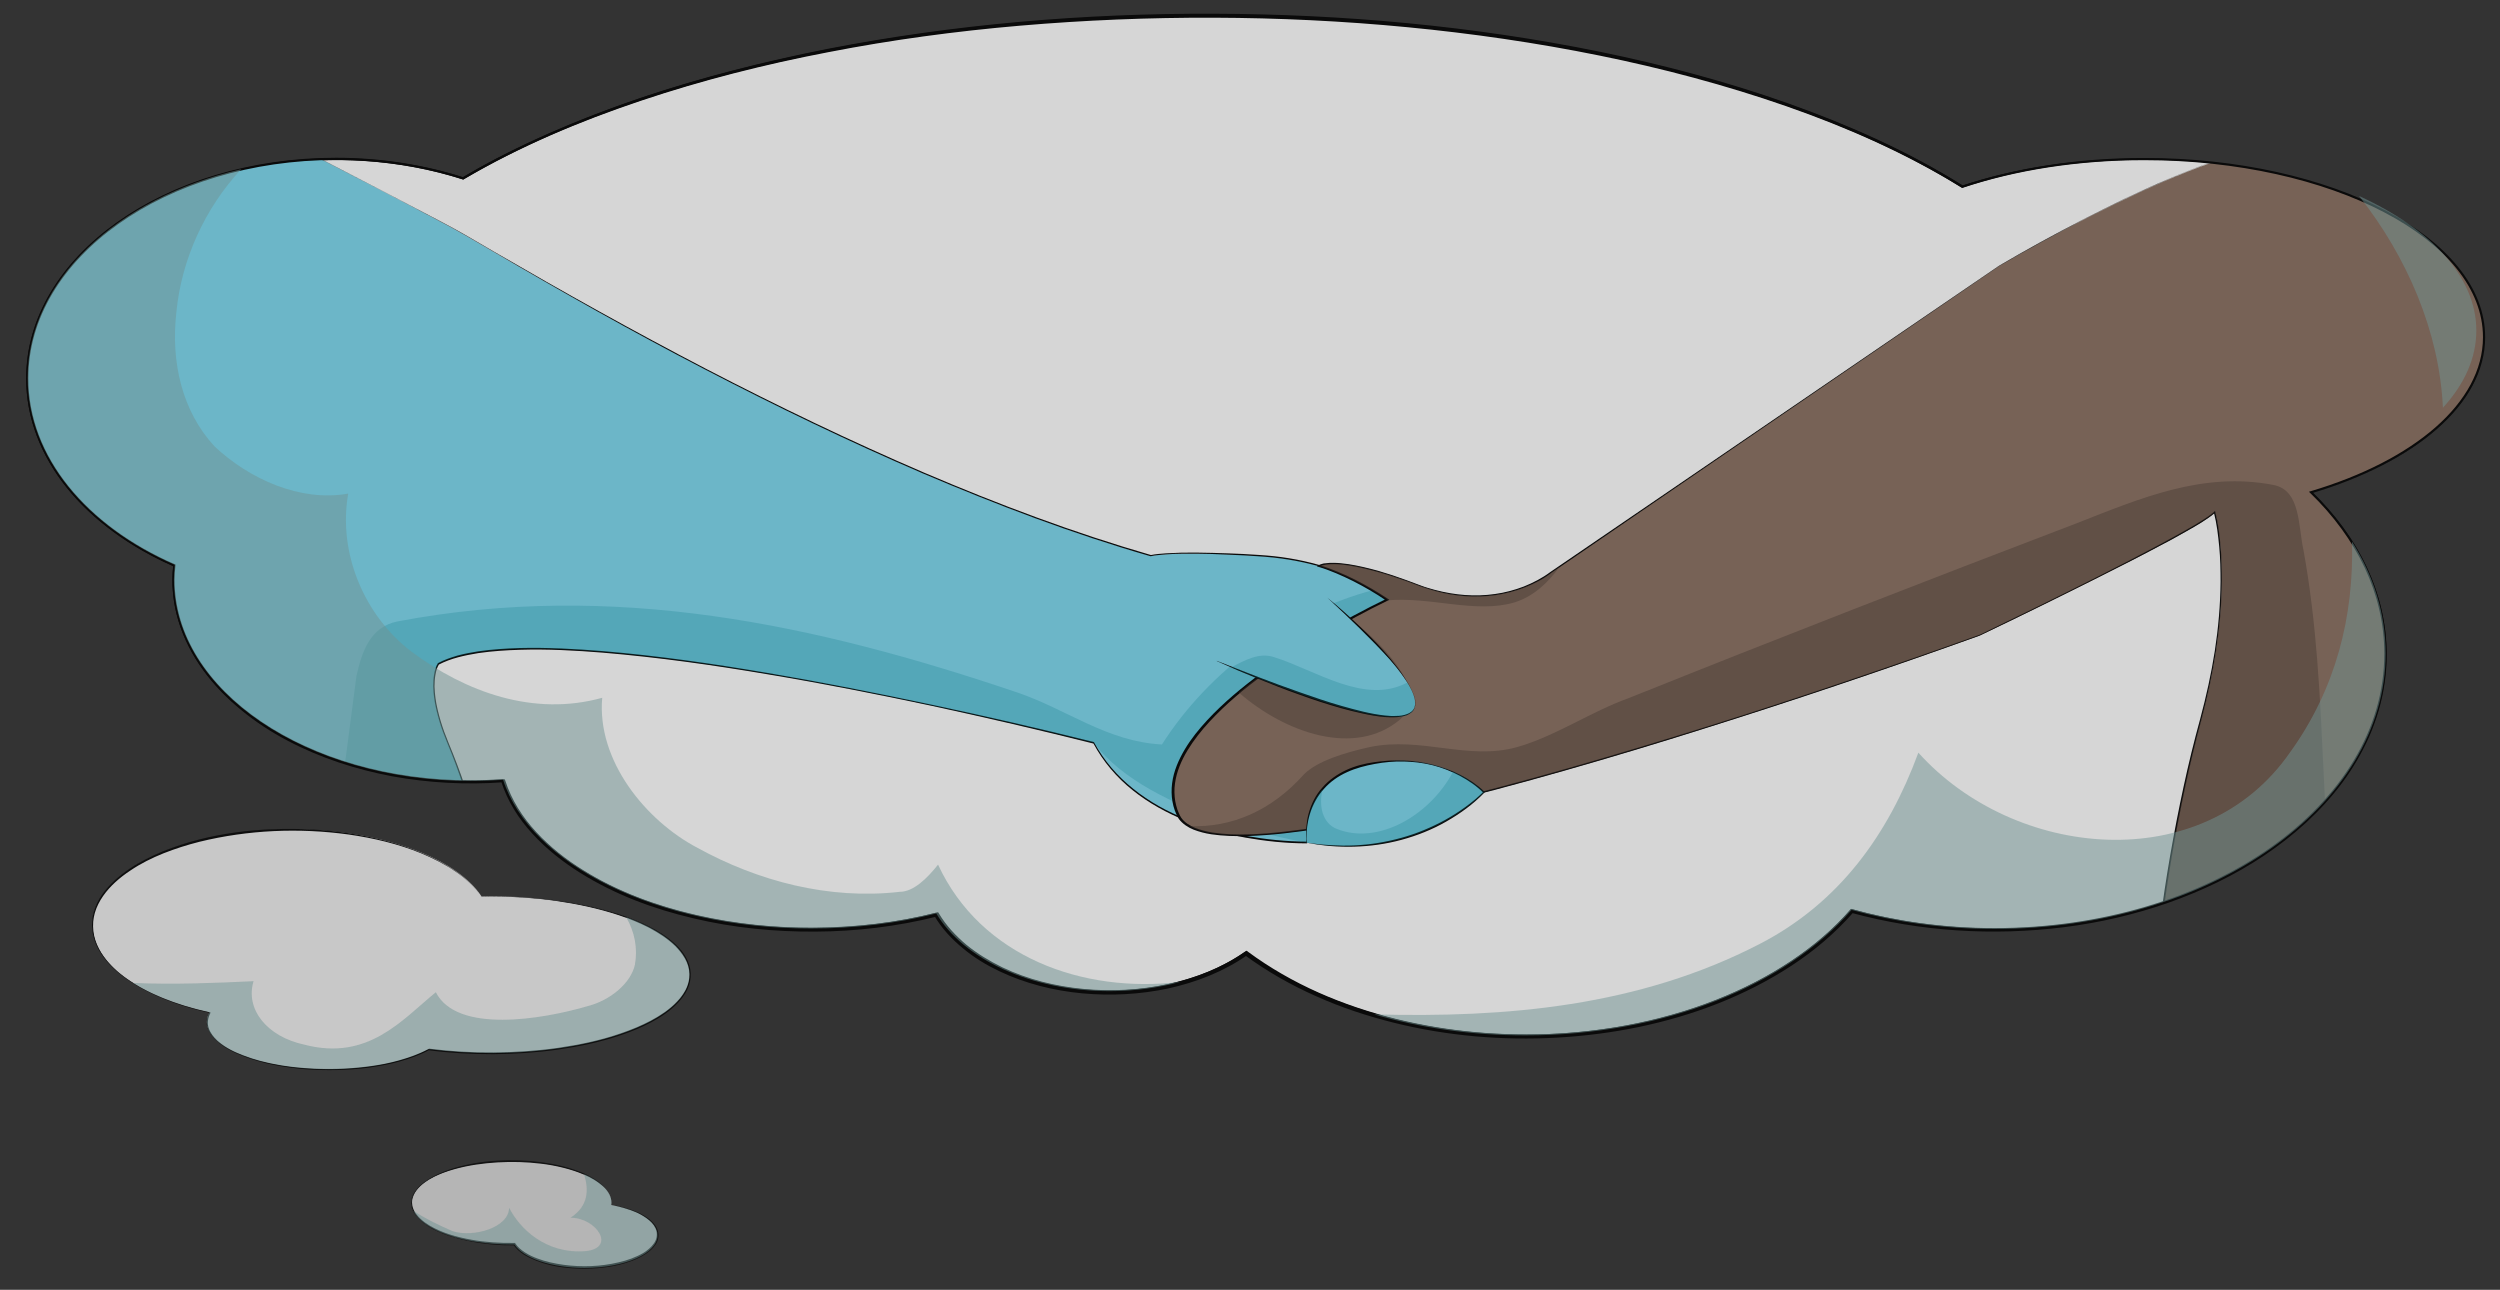 <?xml version="1.0" encoding="utf-8"?>
<!-- Generator: Adobe Illustrator 15.1.0, SVG Export Plug-In . SVG Version: 6.00 Build 0)  -->
<!DOCTYPE svg PUBLIC "-//W3C//DTD SVG 1.1//EN" "http://www.w3.org/Graphics/SVG/1.1/DTD/svg11.dtd">
<svg version="1.1" id="thinking" xmlns="http://www.w3.org/2000/svg" xmlns:xlink="http://www.w3.org/1999/xlink" x="0px" y="0px"
	 width="1130px" height="583px" viewBox="0 0 1130 583" style="enable-background:new 0 0 1130 583;" xml:space="preserve">
<rect x="0" y="0" width="1130" height="583" fill="#333333" stroke="none"/>
<style type="text/css">
<![CDATA[
	.st0{fill:#7AD7EE;}
	.st1{opacity:0.4;fill:#44362E;}
	.st2{opacity:0.79;}
	.st3{opacity:0.91;}
	.st4{fill:#886E5F;}
	.st5{clip-path:url(#SVGID_1_);}
	.st6{opacity:0.8;}
	.st7{opacity:0.25;fill:#078D9E;}
	.st8{fill:#FFFFFF;}
	.st9{opacity:0.5;fill:#80ADAD;}
]]>
</style>
<g class="st6">
	<g>
		<path class="st8" d="M1122.8,152.4c0-44.5-68.8-80.5-153.7-80.5c-30.2,0-58.4,4.6-82.1,12.5C812.2,37.6,687,7,545.1,7
			C407,7,284.7,36,209.3,80.6c-17.5-5.6-37-8.8-57.4-8.8c-77.1,0-139.6,44.4-139.6,99.2c0,35.7,26.6,67.1,66.5,84.5
			c-0.2,2.2-0.4,4.4-0.4,6.6c0,50.3,60.1,91.1,134.2,91.1c4.9,0,9.8-0.2,14.6-0.5c12.2,38.2,69.9,67.2,139.2,67.2
			c20.1,0,39.3-2.4,56.6-6.8c12.3,20.6,42.7,35.1,78.4,35.1c24.3,0,46.3-6.8,61.6-17.6c31.2,23,76.2,37.5,126.4,37.5
			c62.9,0,117.9-22.8,147.4-56.7c20,5.5,41.8,8.6,64.6,8.6c97.7,0,176.8-55.7,176.8-124.5c0-27.3-12.5-52.5-33.6-73
			C1091.3,208.6,1122.8,182.4,1122.8,152.4z"/>
		<path d="M1122.7,152.4c0-5.7-1.2-11.3-3.3-16.5c-2.1-5.3-5.1-10.1-8.6-14.5c-7.1-8.8-16.2-15.9-25.9-21.7
			c-9.7-5.8-20.1-10.4-30.8-14.2c-10.7-3.7-21.7-6.5-32.8-8.7c-22.3-4.2-45-5.4-67.6-4.2c-22.6,1.2-45.1,5-66.6,12.2l-0.2,0.1
			l-0.2-0.1c-24.9-15.4-51.8-27.2-79.3-36.8c-27.6-9.6-55.9-17.1-84.5-22.9c-28.6-5.8-57.6-10-86.7-12.8
			c-29.1-2.8-58.3-4.2-87.5-4.3c-29.2-0.1-58.5,1.1-87.6,3.6c-29.1,2.5-58.1,6.4-86.8,12c-28.7,5.5-57.1,12.7-84.8,22
			c-27.7,9.3-54.8,20.7-80,35.5l-0.1,0.1l-0.2-0.1c-14.3-4.6-29.2-7.3-44.1-8.3c-15-1-30.1-0.3-44.9,2.1c-14.8,2.4-29.4,6.7-43,12.9
			c-13.7,6.2-26.5,14.4-37.3,24.8c-10.8,10.4-19.5,23.1-23.9,37.5c-4.4,14.3-4.2,30,0.7,44.1c4.8,14.2,13.8,26.7,24.8,36.9
			c11,10.2,24,18.1,37.7,24.1l0.4,0.2l0,0.4c-0.9,8.2-0.1,16.6,2.3,24.5c2.4,7.9,6.2,15.4,11.1,22c4.9,6.7,10.7,12.6,17.2,17.9
			c6.4,5.2,13.4,9.7,20.8,13.6c14.7,7.7,30.7,12.9,47,15.9c16.3,3,33,3.8,49.6,2.6l0.6,0l0.2,0.6c2.8,8.7,7.8,16.5,14,23.2
			c6.2,6.7,13.4,12.4,21.2,17.2c15.5,9.7,33,16.1,50.8,20.2c17.8,4.1,36.2,6,54.5,5.8c18.3-0.2,36.6-2.3,54.4-6.8l0.7-0.2l0.4,0.6
			c3.2,5.4,7.6,10.1,12.5,14.2c4.9,4,10.4,7.3,16.1,10.1c11.5,5.5,24.1,8.6,36.8,9.8c12.7,1.2,25.6,0.5,38.1-2.2
			c12.5-2.7,24.6-7.4,35-14.7l0.6-0.4l0.6,0.5c9.9,7.3,20.6,13.4,31.8,18.4c11.2,5,22.9,8.9,34.9,11.9c23.9,5.9,48.7,8,73.2,6.7
			c24.6-1.4,49-6.2,71.9-15.3c11.4-4.5,22.5-10.1,32.7-16.8c10.3-6.7,19.8-14.6,27.8-23.9l0.4-0.4l0.6,0.2
			c30.9,8.6,63.6,10.6,95.4,6.8c15.9-2,31.7-5.5,46.8-10.7c15.2-5.2,29.8-12.2,43.2-21c13.4-8.8,25.6-19.6,35.2-32.5
			c4.8-6.4,9-13.3,12.2-20.7c3.3-7.3,5.6-15.1,6.9-23c1.3-7.9,1.5-16,0.6-24c-0.9-8-2.9-15.8-5.8-23.3c-5.9-15-15.5-28.3-27-39.5
			l-0.2-0.2l0.3-0.1c8.9-2.6,17.7-5.9,26.1-9.8c8.4-3.9,16.6-8.5,24.1-14.1c7.4-5.6,14.3-12.1,19.4-19.9c2.6-3.9,4.7-8.1,6.1-12.5
			C1121.9,161.6,1122.7,157,1122.7,152.4z M1122.9,152.4c0,4.7-0.8,9.3-2.2,13.8c-1.5,4.4-3.6,8.7-6.1,12.6
			c-5.1,7.8-12,14.4-19.4,20c-7.5,5.6-15.6,10.2-24.1,14.2c-8.5,3.9-17.2,7.2-26.2,9.8l0.1-0.3c11.6,11.2,21.2,24.6,27.2,39.6
			c3,7.5,5,15.4,6,23.4c0.9,8,0.8,16.2-0.5,24.2c-1.2,8-3.6,15.8-6.8,23.2c-3.3,7.4-7.4,14.4-12.2,20.9c-9.7,13-21.9,23.9-35.3,32.9
			c-13.4,9-28.1,16-43.4,21.4c-15.2,5.3-31.1,9-47.1,11c-32,4-64.9,2-96.1-6.5l1-0.3c-8.2,9.4-17.8,17.5-28.2,24.3
			c-10.4,6.8-21.5,12.4-33.1,17c-23.1,9.1-47.8,14-72.5,15.4c-24.8,1.4-49.8-0.7-73.9-6.7c-12-3-23.9-6.9-35.2-12
			c-11.3-5-22.2-11.2-32.3-18.6l1.2,0c-10.7,7.5-23.1,12.3-35.8,15.1c-12.7,2.7-25.8,3.4-38.8,2.2c-12.9-1.2-25.7-4.4-37.5-10
			c-5.9-2.8-11.5-6.2-16.5-10.4c-5-4.1-9.6-9-12.9-14.7l1.1,0.4c-17.9,4.5-36.4,6.7-54.9,6.8c-18.5,0.1-37-1.7-55-6
			c-18-4.2-35.5-10.7-51.3-20.6c-7.8-4.9-15.2-10.7-21.5-17.6c-6.3-6.8-11.4-14.9-14.2-23.8l0.8,0.5c-16.7,1.2-33.5,0.3-50-2.7
			c-16.4-3.1-32.5-8.3-47.3-16.1c-7.4-3.9-14.5-8.5-20.9-13.8c-6.5-5.3-12.4-11.3-17.3-18.1c-4.9-6.8-8.8-14.3-11.2-22.4
			c-2.4-8.1-3.2-16.6-2.3-24.9l0.3,0.5c-13.8-6.1-26.8-14.1-37.9-24.4c-11.1-10.2-20.2-22.9-25-37.3c-4.9-14.3-5.1-30.2-0.6-44.7
			c4.5-14.5,13.3-27.4,24.2-37.8C50.2,101.4,63.1,93.2,76.8,87c13.7-6.2,28.3-10.4,43.2-12.9c14.9-2.5,30-3.2,45.1-2.2
			c15,1,30,3.7,44.3,8.3l-0.3,0c12.6-7.5,25.7-14,39.1-19.9c13.4-5.9,27.1-11.2,40.9-15.9c27.7-9.4,56.2-16.6,84.9-22.3
			C431.5,10.9,490.1,6,548.7,6.2c58.5,0.2,117.1,5.5,174.5,17.2c28.7,5.9,57,13.4,84.7,23.2c27.6,9.8,54.5,21.7,79.4,37.3l-0.4,0
			c21.6-7.1,44.2-10.8,66.8-11.9c22.7-1.1,45.4,0.3,67.7,4.5c11.1,2.1,22.1,5,32.8,8.7c10.7,3.7,21.1,8.4,30.8,14.2
			c9.7,5.9,18.8,12.9,25.9,21.8c3.5,4.4,6.5,9.3,8.7,14.6C1121.7,141,1122.9,146.7,1122.9,152.4z"/>
	</g>
	<g>
		<path class="st8" d="M157.4,222.9c0,0.1,0,0.2,0,0.3c0.2,0,0.4-0.1,0.5-0.1C157.7,223,157.5,223,157.4,222.9z"/>
		<path d="M157.4,222.9l0.1,0c0.3,0.1,0.5,0.2,0.6,0.3c0.1,0.1,0.2,0.1,0.2,0.2l-1-1c0,0,0.1,0.2,0.2,0.3c0.1,0.2,0.1,0.3,0.2,0.2
			c0,0,0.1-0.2,0.1-0.3c0-0.2,0-0.3,0.1-0.3l-0.1,1.8c-0.1,0-0.1,0.1-0.2,0.1c-0.1,0-0.1-0.1-0.1-0.1c-0.1-0.2-0.1-0.4,0.1-0.9
			L157.4,222.9z M157.4,222.8c0.3-0.4,0.4-0.6,0.5-0.7c0.1-0.1,0.1,0,0.1,0.1l0.4,2.1L158,224c-0.1,0-0.1-0.1-0.2-0.3
			c-0.1-0.1-0.1-0.3-0.2-0.3c-0.1,0-0.1,0.1-0.1,0.3c0,0.2,0,0.4-0.1,0.4l-1.4,0.5l0.4-1.6c0,0,0.1-0.1,0.2-0.1c0.1,0,0.3,0,0.6,0
			L157.4,222.8L157.4,222.8z"/>
	</g>
	<g>
		<path class="st8" d="M159.9,222.7c1.2-0.3,2.5-0.6,3.7-1C162,220.9,161,222,159.9,222.7z"/>
		<path d="M159.8,222.7l0.1-0.1c0.2-0.4,0.5-0.7,0.8-0.9c0.3-0.2,0.6-0.3,0.9-0.3c0.3,0,0.7,0.2,1,0.2c0.3,0,0.6-0.2,0.9-0.4
			l-0.1,0.9c-0.3,0-0.6,0.2-0.8,0.2c-0.2,0.1-0.3,0.2-0.5,0.3c-0.2,0.1-0.5,0.1-0.9,0.2c-0.3,0-0.8,0.1-1.2,0L159.8,222.7z
			 M159.8,222.6c0.1-0.5,0.2-0.8,0.5-1.1c0.2-0.3,0.5-0.6,0.9-0.8c0.4-0.2,0.9-0.2,1.4-0.1c0.5,0.1,0.9,0.4,1.2,0.7l0.8,1.1
			l-0.9-0.2c-0.4-0.1-0.7,0-1,0.1c-0.3,0.2-0.5,0.6-0.8,0.8c-0.3,0.2-0.6,0.2-1,0.2c-0.3-0.1-0.7-0.1-1.1-0.4l-0.1-0.1L159.8,222.6z
			"/>
	</g>
	<g>
		<defs>
			<path id="SVGID_3_" d="M1122.8,152.4c0-44.5-68.8-80.5-153.7-80.5c-30.2,0-58.4,4.6-82.1,12.5C812.2,37.6,687,7,545.1,7
				C407,7,284.7,36,209.3,80.6c-17.5-5.6-37-8.8-57.4-8.8c-77.1,0-139.6,44.4-139.6,99.2c0,35.7,26.6,67.1,66.5,84.5
				c-0.2,2.2-0.4,4.4-0.4,6.6c0,50.3,60.1,91.1,134.2,91.1c4.9,0,9.8-0.2,14.6-0.5c12.2,38.2,69.9,67.2,139.2,67.2
				c20.1,0,39.3-2.4,56.6-6.8c12.3,20.6,42.7,35.1,78.4,35.1c24.3,0,46.3-6.8,61.6-17.6c31.2,23,76.2,37.5,126.4,37.5
				c62.9,0,117.9-22.8,147.4-56.7c20,5.5,41.8,8.6,64.6,8.6c97.7,0,176.8-55.7,176.8-124.5c0-27.3-12.5-52.5-33.6-73
				C1091.3,208.6,1122.8,182.4,1122.8,152.4z"/>
		</defs>
		<clipPath id="SVGID_1_">
			<use xlink:href="#SVGID_3_"  style="overflow:visible;"/>
		</clipPath>
		<g class="st5">
			<g>
				<path class="st0" d="M126.6,62.4c0,0,70.6,36.4,81.8,42.9c42.8,24.8,182.6,108.8,311.8,146c0,0,9.4-2.5,48.9,0
					c39.5,2.5,58,19.8,58,19.8l-36.4,109.9c0,0-71.2,1.6-96.3-45.1c0,0-245.6-63-296.3-35.8c0,0-6.8,9.3,4.3,35.8
					c11.1,26.5,14.2,45.1,14.2,45.1l-280.3-26.4l-34.6-233.9L126.6,62.4z"/>
				<path d="M126.6,62.3l48.6,25.2c8.1,4.2,16.2,8.5,24.2,12.7c8.1,4.2,15.9,8.9,23.8,13.5c31.5,18.3,63.4,36.1,95.7,52.9
					c32.4,16.8,65.2,32.6,98.7,47c33.5,14.3,67.7,27.2,102.7,37.3l-0.2,0c2.4-0.5,4.6-0.6,7-0.8c2.3-0.1,4.6-0.2,7-0.3
					c4.6-0.1,9.3,0,13.9,0.1c4.6,0.1,9.3,0.3,13.9,0.5c4.6,0.3,9.3,0.5,13.9,1c9.2,1,18.4,3,27.2,6.1c4.4,1.5,8.7,3.4,12.8,5.6
					c4.1,2.2,8.1,4.6,11.7,7.7l0.2,0.2l-0.1,0.3L590.9,381l-0.1,0.2l-0.2,0c-9.3,0-18.6-1-27.7-2.6c-9.1-1.7-18.2-4.1-26.8-7.6
					c-8.6-3.5-16.9-8-24.1-13.8c-7.3-5.8-13.4-13-17.8-21.2l0.1,0.1c-24.3-6.1-48.8-11.8-73.3-17.1c-24.5-5.2-49.2-10.1-73.9-14.2
					c-24.7-4.2-49.6-7.7-74.6-9.8c-12.5-1-25-1.7-37.6-1.3c-6.3,0.2-12.5,0.6-18.7,1.5c-3.1,0.5-6.2,1.1-9.2,1.9
					c-3,0.8-6,1.9-8.7,3.3l0.1-0.1c-0.9,1.4-1.3,3.1-1.6,4.8c-0.3,1.7-0.4,3.5-0.4,5.2c0.1,3.5,0.6,7,1.4,10.4
					c0.8,3.4,1.8,6.8,3,10.1c1.2,3.3,2.6,6.5,3.9,9.8c2.6,6.5,5,13.2,7.1,19.9c2.1,6.7,3.9,13.5,5.2,20.5l0.1,0.5l-0.5,0L-63.7,355
					l-0.4,0l-0.1-0.4l-34.5-233.9l-0.1-0.4l0.4-0.1L126.6,62.3z M126.6,62.4L-98.1,121l0.3-0.5l34.6,233.9l-0.4-0.4l280.3,26.5
					l-0.4,0.4c-1.3-6.9-3.1-13.7-5.2-20.4c-2.1-6.7-4.4-13.3-7-19.9c-1.3-3.3-2.7-6.5-3.9-9.8c-1.2-3.3-2.2-6.7-3-10.1
					c-0.8-3.4-1.3-7-1.4-10.5c0-1.8,0.1-3.6,0.4-5.3c0.3-1.8,0.7-3.5,1.7-5.1l0-0.1l0.1,0c2.8-1.5,5.8-2.5,8.8-3.4
					c3-0.8,6.1-1.4,9.3-1.9c6.2-0.9,12.5-1.3,18.8-1.5c12.6-0.3,25.1,0.4,37.6,1.4c25,2.1,49.9,5.7,74.6,9.9
					c24.7,4.2,49.4,9.1,73.9,14.3c24.5,5.2,49,10.8,73.4,16.9l0.1,0l0,0.1c4.4,8.2,10.5,15.3,17.8,21.1c7.2,5.8,15.4,10.3,24,13.7
					c8.6,3.4,17.6,5.9,26.7,7.5c9.1,1.6,18.4,2.6,27.6,2.6l-0.3,0.2l36.3-109.9l0.1,0.4c-3.5-3-7.4-5.4-11.5-7.6
					c-4.1-2.1-8.3-4-12.7-5.5c-8.7-3.1-17.8-5-27-6c-4.6-0.5-9.2-0.7-13.8-1c-4.6-0.2-9.2-0.4-13.9-0.6c-4.6-0.1-9.3-0.2-13.9-0.1
					c-2.3,0-4.6,0.1-6.9,0.3c-2.3,0.2-4.6,0.3-6.8,0.8l-0.1,0l-0.1,0c-35.1-10.1-69.2-23.1-102.8-37.4
					c-33.5-14.4-66.4-30.3-98.7-47.1c-32.4-16.8-64.1-34.7-95.6-53.2c-7.9-4.6-15.7-9.3-23.8-13.5c-8-4.3-16.1-8.5-24.2-12.8
					L126.6,62.4z"/>
			</g>
			<path class="st7" d="M525.2,336.5c-24.7-1.2-43.2-16-65.4-23.5c-91.3-30.9-182.7-50.6-280.2-32.1c-12.3,2.5-16,13.6-18.5,24.7
				c-3.1,23.1-5.7,46.3-9.9,69.1l65.5,6.2c0,0-3.1-18.5-14.2-45.1c-11.1-26.5-4.3-35.8-4.3-35.8c50.6-27.2,296.3,35.8,296.3,35.8
				c24.7,33.3,96.3,45.1,96.3,45.1L627.1,271c0,0-2-1.8-6-4.4C582.3,276.8,546.6,302.9,525.2,336.5z"/>
			<g>
				<g>
					<path class="st4" d="M903.6,120.2L701.1,258.7c0,0-23.5,19.8-60.5,5.6s-44.3-8.4-44.3-8.4s14.1,3.9,30.8,15.2
						c0,0-114.3,53.7-94.5,97.3c19.8,43.6,362.4-81.2,362.4-81.2s96.9-46.3,106.2-55.5c0,0,9.9,33.9-6.2,93.2
						c-16,59.3-21.6,117.9-20.4,122.8c1.2,4.9,283.3-20.4,283.3-20.4s-12.3-337-12.3-335.1c0,1.7-151.7-19.7-210.5-25.5
						C1000,63,903.6,120.2,903.6,120.2z"/>
					<path d="M903.7,120.2L701.3,258.9l0,0c-3.6,2.8-7.7,4.9-12,6.6c-4.3,1.7-8.7,2.8-13.2,3.5c-9.1,1.3-18.4,0.6-27.2-1.8
						c-2.2-0.6-4.4-1.3-6.5-2l-6.4-2.4c-4.3-1.5-8.6-3-13-4.2c-4.4-1.2-8.8-2.3-13.3-3c-2.2-0.3-4.5-0.6-6.7-0.6
						c-1.1,0-2.3,0-3.4,0.2c-0.6,0.1-1.1,0.2-1.6,0.3c-0.5,0.1-1.1,0.3-1.4,0.6l-0.1-0.6c2.8,0.8,5.5,1.8,8.1,2.9
						c2.7,1.1,5.3,2.3,7.9,3.6c5.1,2.6,10.1,5.5,14.9,8.7l0.6,0.4l-0.6,0.3c-9.8,4.7-19.4,10-28.8,15.5
						c-9.4,5.5-18.5,11.5-27.3,17.9c-8.8,6.4-17.2,13.4-24.6,21.4c-3.7,4-7.1,8.3-9.9,12.9c-2.8,4.6-5,9.7-5.7,15
						c-0.4,2.7-0.3,5.4,0.1,8c0.2,1.3,0.6,2.6,1,3.9c0.5,1.3,1,2.5,1.7,3.6c1.5,2.2,3.9,3.6,6.3,4.6c2.5,1,5.1,1.6,7.8,2.1
						c5.4,0.8,10.8,1,16.3,0.8c5.4-0.1,10.9-0.6,16.3-1.2c10.8-1.2,21.6-3,32.3-5c10.7-2,21.4-4.4,32-6.9
						c21.2-5,42.3-10.6,63.3-16.6c21-6,41.9-12.3,62.7-18.8c20.8-6.5,41.6-13.3,62.3-20.3c20.7-7,41.3-14.1,61.8-21.5l0,0
						c18-8.7,36-17.5,53.8-26.5c8.9-4.5,17.8-9.1,26.6-13.8c4.4-2.4,8.8-4.7,13.1-7.2c2.2-1.2,4.3-2.5,6.4-3.8
						c2.1-1.3,4.3-2.7,6-4.3l0.3-0.3l0.1,0.4c1.3,5.1,2,10.3,2.4,15.6c0.5,5.2,0.6,10.5,0.6,15.7c-0.1,10.5-1,21-2.6,31.4
						c-1.6,10.4-3.8,20.6-6.5,30.8c-2.7,10.1-5.2,20.3-7.4,30.6c-4.4,20.5-8,41.2-10.6,62c-0.6,5.2-1.2,10.4-1.7,15.6
						c-0.2,2.6-0.4,5.2-0.6,7.8c-0.1,1.3-0.1,2.6-0.1,3.9c0,0.6,0,1.3,0.1,1.9c0,0.2,0,0.3,0,0.5c0,0.1,0.1,0.4,0,0.2
						c0.1,0.1,0.5,0.2,0.8,0.2c2.5,0.3,5.2,0.2,7.8,0.2c2.6,0,5.2-0.1,7.9-0.2c5.2-0.2,10.5-0.5,15.7-0.8
						c20.9-1.2,41.8-2.8,62.8-4.3c20.9-1.6,41.8-3.3,62.7-5c41.8-3.4,83.6-7,125.4-10.8l-0.4,0.5l-6.3-172.6l-3.2-86.3l-1.5-43.1
						l-0.8-21.6l-0.4-10.8l0-0.7c0.3,0-0.8-0.2,0.7,0c-0.4,0.5-0.4,0.2-0.5,0.3c-0.1,0-0.3,0-0.4,0c-0.5,0-0.9,0-1.4,0
						c-0.9-0.1-1.8-0.1-2.7-0.2l-5.4-0.6c-14.3-1.6-28.6-3.5-42.8-5.3l-42.8-5.6c-28.5-3.7-57.1-7.4-85.7-10.8
						c-7.1-0.8-14.3-1.7-21.4-2.5l-5.4-0.6c-1.8-0.2-3.6-0.4-5.4-0.4c-3.6,0-7.2,0.4-10.7,1c-7.1,1.3-14,3.4-20.8,5.7
						c-6.8,2.3-13.5,5-20.1,7.8c-13.2,5.6-26.2,11.9-39,18.5C928.7,106.1,916.1,113,903.7,120.2z M903.6,120.1
						c12.4-7.3,25-14.2,37.8-20.8c12.8-6.6,25.7-12.9,39-18.5c6.6-2.8,13.3-5.5,20.1-7.8c6.8-2.3,13.7-4.4,20.8-5.7
						c3.5-0.6,7.1-1.1,10.8-1.1c1.8,0,3.6,0.2,5.4,0.4l5.4,0.6c7.2,0.8,14.3,1.6,21.5,2.4c28.6,3.4,57.1,7,85.7,10.7l42.8,5.5
						c14.3,1.8,28.5,3.6,42.8,5.2l5.4,0.5c0.9,0.1,1.8,0.2,2.7,0.2c0.4,0,0.9,0.1,1.3,0c0.1,0,0.2,0,0.3,0c0,0.1,0.2-0.2-0.2,0.2
						c1.5,0.2,0.4,0.2,0.8,0.2l0,0.7l0.4,10.8l0.8,21.6l1.6,43.1l3.2,86.3l6.3,172.6l0,0.4l-0.4,0c-41.8,3.7-83.6,7.3-125.4,10.7
						c-20.9,1.7-41.8,3.4-62.7,5c-20.9,1.6-41.8,3.1-62.8,4.3c-5.2,0.3-10.5,0.6-15.7,0.8c-2.6,0.1-5.2,0.2-7.9,0.2
						c-2.6,0-5.2,0.1-7.9-0.2c-0.4-0.1-0.7-0.1-1.1-0.3c0,0-0.2-0.2-0.2-0.2c0,0-0.1-0.2-0.1-0.2l0-0.3c0-0.2,0-0.3-0.1-0.5
						c0-0.7-0.1-1.3-0.1-2c0-1.3,0.1-2.6,0.1-3.9c0.1-2.6,0.4-5.2,0.6-7.9c0.5-5.2,1.1-10.4,1.7-15.6c2.6-20.8,6.3-41.5,10.7-62
						c2.2-10.2,4.7-20.4,7.5-30.6c2.7-10.1,5-20.4,6.6-30.7c1.6-10.4,2.5-20.8,2.6-31.3c0-5.2-0.1-10.5-0.6-15.7
						c-0.5-5.2-1.1-10.4-2.4-15.5l0.4,0.1c-1.9,1.7-4,3-6.1,4.4c-2.1,1.3-4.3,2.6-6.5,3.8c-4.3,2.5-8.7,4.9-13.2,7.2
						c-8.8,4.7-17.7,9.2-26.7,13.7c-17.9,9-35.8,17.8-53.8,26.4l0,0l0,0c-41.1,14.8-82.4,28.8-124.1,41.9
						c-20.8,6.6-41.7,12.9-62.7,18.9c-21,6-42.1,11.7-63.3,16.7c-10.6,2.5-21.3,4.8-32,6.9c-10.7,2-21.5,3.8-32.4,5
						c-5.4,0.6-10.9,1-16.4,1.2c-5.5,0.1-11,0-16.4-0.8c-2.7-0.4-5.4-1.1-8-2.1c-2.5-1-5-2.6-6.7-4.9c-2.9-4.8-3.7-10.6-3-16.1
						c0.7-5.5,3-10.7,5.8-15.4c2.8-4.7,6.3-9,10-13c7.4-8,15.9-15,24.7-21.5c8.8-6.5,18-12.4,27.4-17.9c9.4-5.5,19-10.7,28.9-15.5
						l-0.1,0.7c-4.7-3.2-9.7-6.1-14.8-8.7c-2.6-1.3-5.2-2.5-7.8-3.6c-2.6-1.1-5.3-2.1-8-2.9l-0.7-0.2l0.6-0.4
						c0.6-0.4,1.1-0.5,1.7-0.7c0.6-0.2,1.1-0.3,1.7-0.3c1.2-0.2,2.3-0.2,3.5-0.2c2.3,0,4.6,0.3,6.8,0.6c4.5,0.7,9,1.8,13.4,3
						c4.4,1.3,8.7,2.7,13,4.3l6.4,2.4c2.1,0.8,4.3,1.4,6.5,2c8.8,2.3,18,3.1,26.9,1.8c4.5-0.6,8.9-1.8,13.1-3.4
						c4.2-1.7,8.3-3.8,11.9-6.5l0,0l0,0L903.6,120.1z"/>
				</g>
				<path class="st1" d="M684.5,272.3c8.4-2.6,15-8.6,20.5-16.2l-3.8,2.6c0,0-23.5,19.8-60.5,5.6s-44.3-8.4-44.3-8.4
					s14.1,3.9,30.8,15.2c0,0-0.2,0.1-0.6,0.3C646.5,269.5,666.8,277.5,684.5,272.3z"/>
				<path class="st1" d="M1041.2,248.8c-2.5-11.1-1.2-27.2-13.6-29.6c-32.1-6.2-60.5,6.2-88.9,17.3c-67.9,25.9-134.6,51.8-202.4,79
					c-17.3,6.2-33.3,17.3-50.6,22.2c-22.2,6.2-43.2-4.9-66.7,0c-11.1,2.5-23.5,6.2-29.6,12.3c-14.7,16.5-32.8,24.2-51.8,23.4
					c47,26.8,357.3-86.4,357.3-86.4s96.9-46.3,106.2-55.5c0,0,9.9,33.9-6.2,93.2c-16,59.3-21.6,117.9-20.4,122.8
					c0.4,1.8,37.7-0.4,85.1-3.9C1047,379.5,1053.2,315.1,1041.2,248.8z"/>
				<path class="st1" d="M632.6,325.4c13.4-11.5-4.4-31.9-22.3-45.7c-13.8,7.6-33.8,19.5-50.4,33.3
					C581.3,331.6,612.5,342.1,632.6,325.4z"/>
			</g>
			<g>
				<path class="st0" d="M599.9,270.1c0,0,116.7,99.1-50,28.7"/>
				<path d="M599.9,270.1c5.2,4.2,10.2,8.7,15,13.3c4.8,4.6,9.5,9.4,13.8,14.6c2.1,2.6,4.2,5.2,6,8c0.9,1.4,1.8,2.8,2.6,4.3
					c0.8,1.5,1.5,3,2,4.6c0.5,1.6,0.7,3.4,0.1,5c-0.5,1.7-2.1,2.8-3.6,3.4c-3.2,1.1-6.7,1-10,0.8c-3.3-0.3-6.7-0.9-9.9-1.6
					c-3.3-0.7-6.5-1.5-9.7-2.4c-6.4-1.8-12.8-3.9-19.1-6.2c-6.3-2.2-12.5-4.7-18.7-7.2c-6.2-2.5-12.3-5.1-18.4-7.9l0-0.1
					c6.2,2.4,12.4,4.9,18.7,7.3c6.2,2.4,12.5,4.7,18.8,6.9c6.3,2.2,12.6,4.4,19,6.2c6.4,1.8,12.9,3.6,19.5,4.3
					c1.7,0.2,3.3,0.3,5,0.2c1.7,0,3.3-0.2,4.9-0.8c1.5-0.5,3-1.6,3.5-3.2c0.5-1.5,0.3-3.3-0.2-4.8c-1-3.2-2.8-6-4.7-8.8
					c-1.9-2.7-4-5.3-6.2-7.8C619.4,288.4,609.7,279.2,599.9,270.1L599.9,270.1z"/>
			</g>
			<path class="st7" d="M575.8,297c-6.7-2.2-13,1.4-19.3,4.6c81.2,33.6,90,24,79.6,6.9C616.9,318.8,594.7,302.9,575.8,297z"/>
			<g>
				<path class="st0" d="M590.7,380.9c0,0-4.3-29.6,29-35.8c33.3-6.2,51.1,13,51.1,13S641.8,389.8,590.7,380.9z"/>
				<path d="M590.6,380.9c-0.3-2.2-0.3-4.4-0.2-6.6c0.2-2.2,0.5-4.4,1.1-6.6c1.2-4.3,3.2-8.4,6.2-11.7c2.9-3.4,6.7-6,10.7-7.9
					c4.1-1.9,8.4-3,12.8-3.6c8.8-1.3,17.8-1.1,26.4,1.1c4.3,1.1,8.5,2.6,12.4,4.6c3.9,2,7.7,4.5,10.9,7.6l0.2,0.2l-0.2,0.3
					c-5.1,5.3-11,9.5-17.3,13.1c-6.3,3.6-13.1,6.3-20.1,8.2c-7,1.9-14.2,2.9-21.4,3.1c-3.6,0.1-7.2,0-10.8-0.3
					C597.8,382.1,594.2,381.6,590.6,380.9L590.6,380.9L590.6,380.9z M590.7,380.9c3.5,0.5,7.1,0.9,10.7,1.1
					c3.6,0.2,7.2,0.3,10.8,0.1c7.2-0.3,14.3-1.5,21.2-3.4c6.9-1.9,13.6-4.7,19.8-8.1c3.1-1.7,6.2-3.7,9.1-5.8
					c2.9-2.1,5.7-4.4,8.2-6.9l0,0.5c-3-3.1-6.7-5.6-10.6-7.7c-3.9-2.1-8-3.7-12.3-4.8c-4.3-1.1-8.7-1.6-13.1-1.7
					c-4.4-0.1-8.8,0.3-13.1,1.1c-4.3,0.8-8.6,1.9-12.5,3.7c-4,1.8-7.6,4.3-10.5,7.6C592.6,363,590,372.1,590.7,380.9z"/>
			</g>
			<path class="st7" d="M656.8,348.8c-10.5,19.8-33.9,33.3-52.5,25.9c-6.6-2.6-8.3-10.3-6.5-18.1c-9.1,10.7-7.1,24.3-7.1,24.3
				c51.1,8.9,80.1-22.8,80.1-22.8S666,352.9,656.8,348.8z"/>
		</g>
		<use xlink:href="#SVGID_3_"  style="overflow:visible;fill:none;stroke:#000000;stroke-miterlimit:10;"/>
	</g>
	<path class="st9" d="M424,390.8c-4.9,6.2-11.1,12.3-17.3,12.3c-32.1,3.7-64.2-4.9-91.3-19.8c-23.5-12.3-45.7-39.5-43.2-67.9
		c-30.9,8.6-61.7-2.5-86.4-21c-20.9-16-33.2-44.2-28.4-71.3c-21.7,3.9-44.7-6.6-60.4-21.3c-14.8-16-19.8-38.3-17.3-60.5
		c2.3-24.1,13-47.3,29.3-64.8c-56,12.9-96.5,50.3-96.5,94.3c0,35.7,26.6,67.1,66.5,84.5c-0.2,2.2-0.4,4.4-0.4,6.6
		c0,50.3,60.1,91.1,134.2,91.1c4.9,0,9.8-0.2,14.6-0.5c12.2,38.2,69.9,67.2,139.2,67.2c20.1,0,39.3-2.4,56.6-6.8
		c12.3,20.6,42.7,35.1,78.4,35.1c11.3,0,22.1-1.5,32-4.2C489.4,449.2,443.3,432.5,424,390.8z"/>
	<path class="st9" d="M1035,340.2c-39.5,56.8-124.7,48.1-167.9,0c-13.6,37-35.8,67.9-71.6,86.4c-54.8,28.4-114.9,33.5-174.4,31.9
		c20.9,6.1,44,9.5,68.4,9.5c62.9,0,117.9-22.8,147.4-56.7c20,5.5,41.8,8.6,64.6,8.6c97.7,0,176.8-55.7,176.8-124.5
		c0-18-5.4-35.1-15.2-50.6C1064,278.5,1055.9,311.3,1035,340.2z"/>
	<g class="st3">
		<path class="st8" d="M221.8,405.1c-1.4,0-2.8,0-4.2,0c-11.5-17.5-45.6-30.2-85.8-30.2c-49.7,0-90,19.3-90,43.2
			c0,17.5,21.7,32.6,52.9,39.4c-0.8,1.4-1.2,2.9-1.2,4.4c0,11.8,24.7,21.4,55.1,21.4c18.6,0,35.1-3.6,45.1-9.1
			c8.8,1.1,18.2,1.8,28,1.8c49.7,0,90-15.9,90-35.4C311.8,421,271.5,405.1,221.8,405.1z"/>
		<path d="M221.8,405.2l-4.2,0.1l0,0l0,0c-3.2-4.7-7.5-8.6-12.2-11.7c-4.7-3.2-9.8-5.7-15-7.9c-10.5-4.3-21.6-6.9-32.8-8.5
			c-22.5-3.1-45.5-2.1-67.5,3.3c-5.5,1.4-10.9,3.1-16.2,5.2c-5.2,2.1-10.3,4.6-15,7.8c-4.7,3.1-9.1,6.9-12.3,11.5
			c-1.6,2.3-2.9,4.8-3.7,7.5c-0.8,2.7-1,5.5-0.7,8.3c0.6,5.6,3.6,10.7,7.4,14.9c3.8,4.2,8.5,7.5,13.4,10.3c4.9,2.8,10.1,5.1,15.5,7
			c5.3,1.9,10.8,3.4,16.4,4.6l0.3,0.1l-0.1,0.2c-1.1,2-1.5,4.5-0.8,6.7c0.7,2.2,2.2,4.1,3.9,5.7c3.5,3.2,7.9,5.3,12.3,6.9
			c4.4,1.7,9,2.9,13.7,3.8c4.7,0.9,9.4,1.5,14.1,1.8c9.5,0.7,19,0.4,28.4-0.8c4.7-0.6,9.4-1.5,13.9-2.8c4.6-1.3,9-2.9,13.2-5.1
			l0.1-0.1l0.1,0c9.7,1.2,19.4,1.8,29.2,1.7c9.8-0.1,19.5-0.7,29.2-2.1c9.6-1.4,19.2-3.4,28.4-6.6c4.6-1.6,9.1-3.4,13.4-5.7
			c4.3-2.3,8.4-5,11.7-8.5c1.7-1.7,3.1-3.7,4.2-5.8c1-2.1,1.6-4.5,1.5-6.9c-0.1-2.4-0.8-4.7-2-6.8c-1.2-2.1-2.7-4-4.4-5.7
			c-3.5-3.4-7.6-6-11.9-8.3c-4.3-2.2-8.9-4.1-13.5-5.6c-9.3-3.1-18.9-5.1-28.5-6.5C241.4,405.8,231.6,405.2,221.8,405.2z
			 M221.8,405.1c9.8,0,19.6,0.5,29.3,1.8c9.7,1.3,19.3,3.3,28.6,6.3c4.7,1.5,9.2,3.3,13.6,5.5c4.4,2.2,8.6,4.9,12.2,8.3
			c1.8,1.7,3.4,3.6,4.6,5.8c1.2,2.2,2,4.6,2.1,7.1c0.1,2.5-0.4,5-1.5,7.3c-1.1,2.3-2.6,4.3-4.3,6.1c-3.4,3.6-7.6,6.4-11.9,8.7
			c-4.3,2.3-8.9,4.2-13.6,5.8c-9.3,3.2-18.9,5.2-28.6,6.6c-9.7,1.4-19.5,2-29.3,2.1c-9.8,0-19.6-0.5-29.3-1.8l0.3-0.1
			c-4.2,2.3-8.8,3.9-13.4,5.2c-4.6,1.3-9.3,2.1-14,2.8c-9.5,1.2-19,1.4-28.5,0.7c-9.5-0.8-19-2.4-27.9-5.8
			c-4.4-1.7-8.8-3.8-12.4-7.1c-1.8-1.6-3.3-3.6-4-5.9c-0.7-2.3-0.3-4.9,0.8-7l0.1,0.3c-11.1-2.4-22-6.1-31.9-11.7
			c-4.9-2.8-9.6-6.2-13.5-10.4c-3.9-4.2-6.9-9.3-7.6-15.1c-0.3-2.9-0.1-5.8,0.7-8.5c0.8-2.8,2.1-5.4,3.7-7.7
			c3.3-4.7,7.7-8.5,12.4-11.7c4.7-3.2,9.9-5.7,15.1-7.9c5.3-2.1,10.7-3.9,16.2-5.3c11-2.8,22.4-4.3,33.7-4.7
			c11.4-0.4,22.8,0.1,34,1.8c11.2,1.7,22.4,4.4,32.9,8.8c5.2,2.2,10.3,4.8,15,8c4.7,3.2,9,7.1,12.1,11.8l-0.1,0L221.8,405.1z"/>
	</g>
	<g class="st2">
		<path class="st8" d="M276.3,544.7c0-0.3,0.1-0.7,0.1-1c0-10.4-20.2-18.8-45.2-18.8c-24.9,0-45.2,8.4-45.2,18.8
			c0,10.4,20.2,18.8,45.2,18.8c0.5,0,0.9,0,1.3,0c4,6.1,16.6,10.6,31.7,10.6c18.2,0,33-6.6,33-14.7
			C297.3,552.1,288.6,546.8,276.3,544.7z"/>
		<path d="M276.3,544.6c0.3-1.6-0.1-3.3-0.9-4.8c-0.8-1.5-1.8-2.7-3.1-3.8c-2.5-2.2-5.4-3.8-8.4-5.1c-3-1.3-6.2-2.3-9.4-3.1
			c-3.2-0.8-6.5-1.4-9.8-1.8c-6.6-0.8-13.2-1-19.8-0.6c-6.6,0.4-13.2,1.3-19.6,3.1c-3.2,0.9-6.3,2-9.3,3.5c-2.9,1.5-5.7,3.4-7.7,6
			c-1,1.3-1.7,2.8-2,4.4c-0.2,1.6,0.1,3.3,0.8,4.7c1.5,2.9,4.2,5.1,7,6.8c5.7,3.4,12.2,5.2,18.7,6.4c6.5,1.2,13.2,1.6,19.8,1.5
			l0.2,0l0.1,0.2c1.1,1.7,2.7,3,4.4,4.1c1.7,1.1,3.6,2,5.5,2.7c3.9,1.5,7.9,2.3,12,2.9c8.2,1.1,16.6,0.8,24.7-1.1
			c4-0.9,8-2.3,11.5-4.4c1.7-1.1,3.3-2.4,4.5-4.1c1.2-1.6,1.7-3.7,1.2-5.7c-0.5-1.9-1.8-3.6-3.4-4.9c-1.6-1.3-3.4-2.4-5.2-3.3
			C284.4,546.6,280.4,545.5,276.3,544.6L276.3,544.6L276.3,544.6z M276.4,544.6c4.1,0.7,8.2,1.7,12,3.4c1.9,0.9,3.7,1.9,5.4,3.3
			c1.6,1.4,3.1,3.1,3.6,5.2c0.6,2.1,0.1,4.5-1.2,6.2c-1.2,1.8-2.9,3.2-4.7,4.3c-3.6,2.3-7.6,3.7-11.7,4.7c-4.1,1-8.3,1.5-12.5,1.7
			c-4.2,0.2-8.4,0-12.6-0.5c-4.2-0.5-8.3-1.5-12.2-3c-2-0.8-3.9-1.7-5.7-2.8c-1.8-1.2-3.5-2.6-4.7-4.4l0.4,0.2
			c-6.7,0.1-13.4-0.5-19.9-1.8c-3.3-0.6-6.5-1.5-9.7-2.5c-3.2-1.1-6.3-2.4-9.1-4.1c-2.8-1.8-5.5-4-7.1-7c-0.7-1.5-1.1-3.3-0.8-4.9
			c0.2-1.7,1-3.3,2-4.6c2-2.7,4.9-4.6,7.8-6.2c3-1.6,6.1-2.8,9.3-3.8c6.4-1.9,13-3,19.7-3.4c6.7-0.4,13.4-0.2,20,0.7
			c6.6,0.9,13.2,2.4,19.3,5.1c3,1.4,6,3,8.5,5.4c1.2,1.2,2.3,2.5,3,4C276.3,541.3,276.7,543,276.4,544.6z"/>
	</g>
	<path class="st9" d="M283,414.5c3.9,6.7,5.3,14.1,4,21.5c-1.9,8.7-11.5,16.2-21.1,18.7c-21.1,6.2-59.4,12.5-68.9-6.2
		c-15.3,12.5-30.6,31.2-59.4,23.7c-17.2-3.7-26.8-16.2-23-28.7c-16.7,0.8-35.8,1.6-54.4,0.8c9,5.7,20.9,10.2,34.5,13.2
		c-0.8,1.4-1.2,2.9-1.2,4.4c0,11.8,24.7,21.4,55.1,21.4c18.6,0,35.1-3.6,45.1-9.1c8.8,1.1,18.2,1.8,28,1.8c49.7,0,90-15.9,90-35.4
		C311.8,430.3,300.7,421,283,414.5z"/>
	<path class="st9" d="M276.3,544.7c0-0.3,0.1-0.7,0.1-1c0-5-4.7-9.6-12.4-13c2.2,7.1,2,14.5-6.1,19.7c11.6,0,20.8,13.6,6.9,15.1
		c-18.5,1.5-30.1-10.6-34.7-19.6c0,9-16.2,13.6-25.5,10.6c-6.2-2.7-12.3-5.6-17.7-9.2c4.1,8.7,22.3,15.2,44.3,15.2
		c0.5,0,0.9,0,1.3,0c4,6.1,16.6,10.6,31.7,10.6c18.2,0,33-6.6,33-14.7C297.3,552.1,288.6,546.8,276.3,544.7z"/>
	<path class="st9" d="M1066.3,88.6c21.9,27.8,36.3,61.5,37.9,95.7c9.7-10.6,15.1-22.4,15.1-34.9
		C1119.3,125.2,1098.8,103.4,1066.3,88.6z"/>
</g>
</svg>
